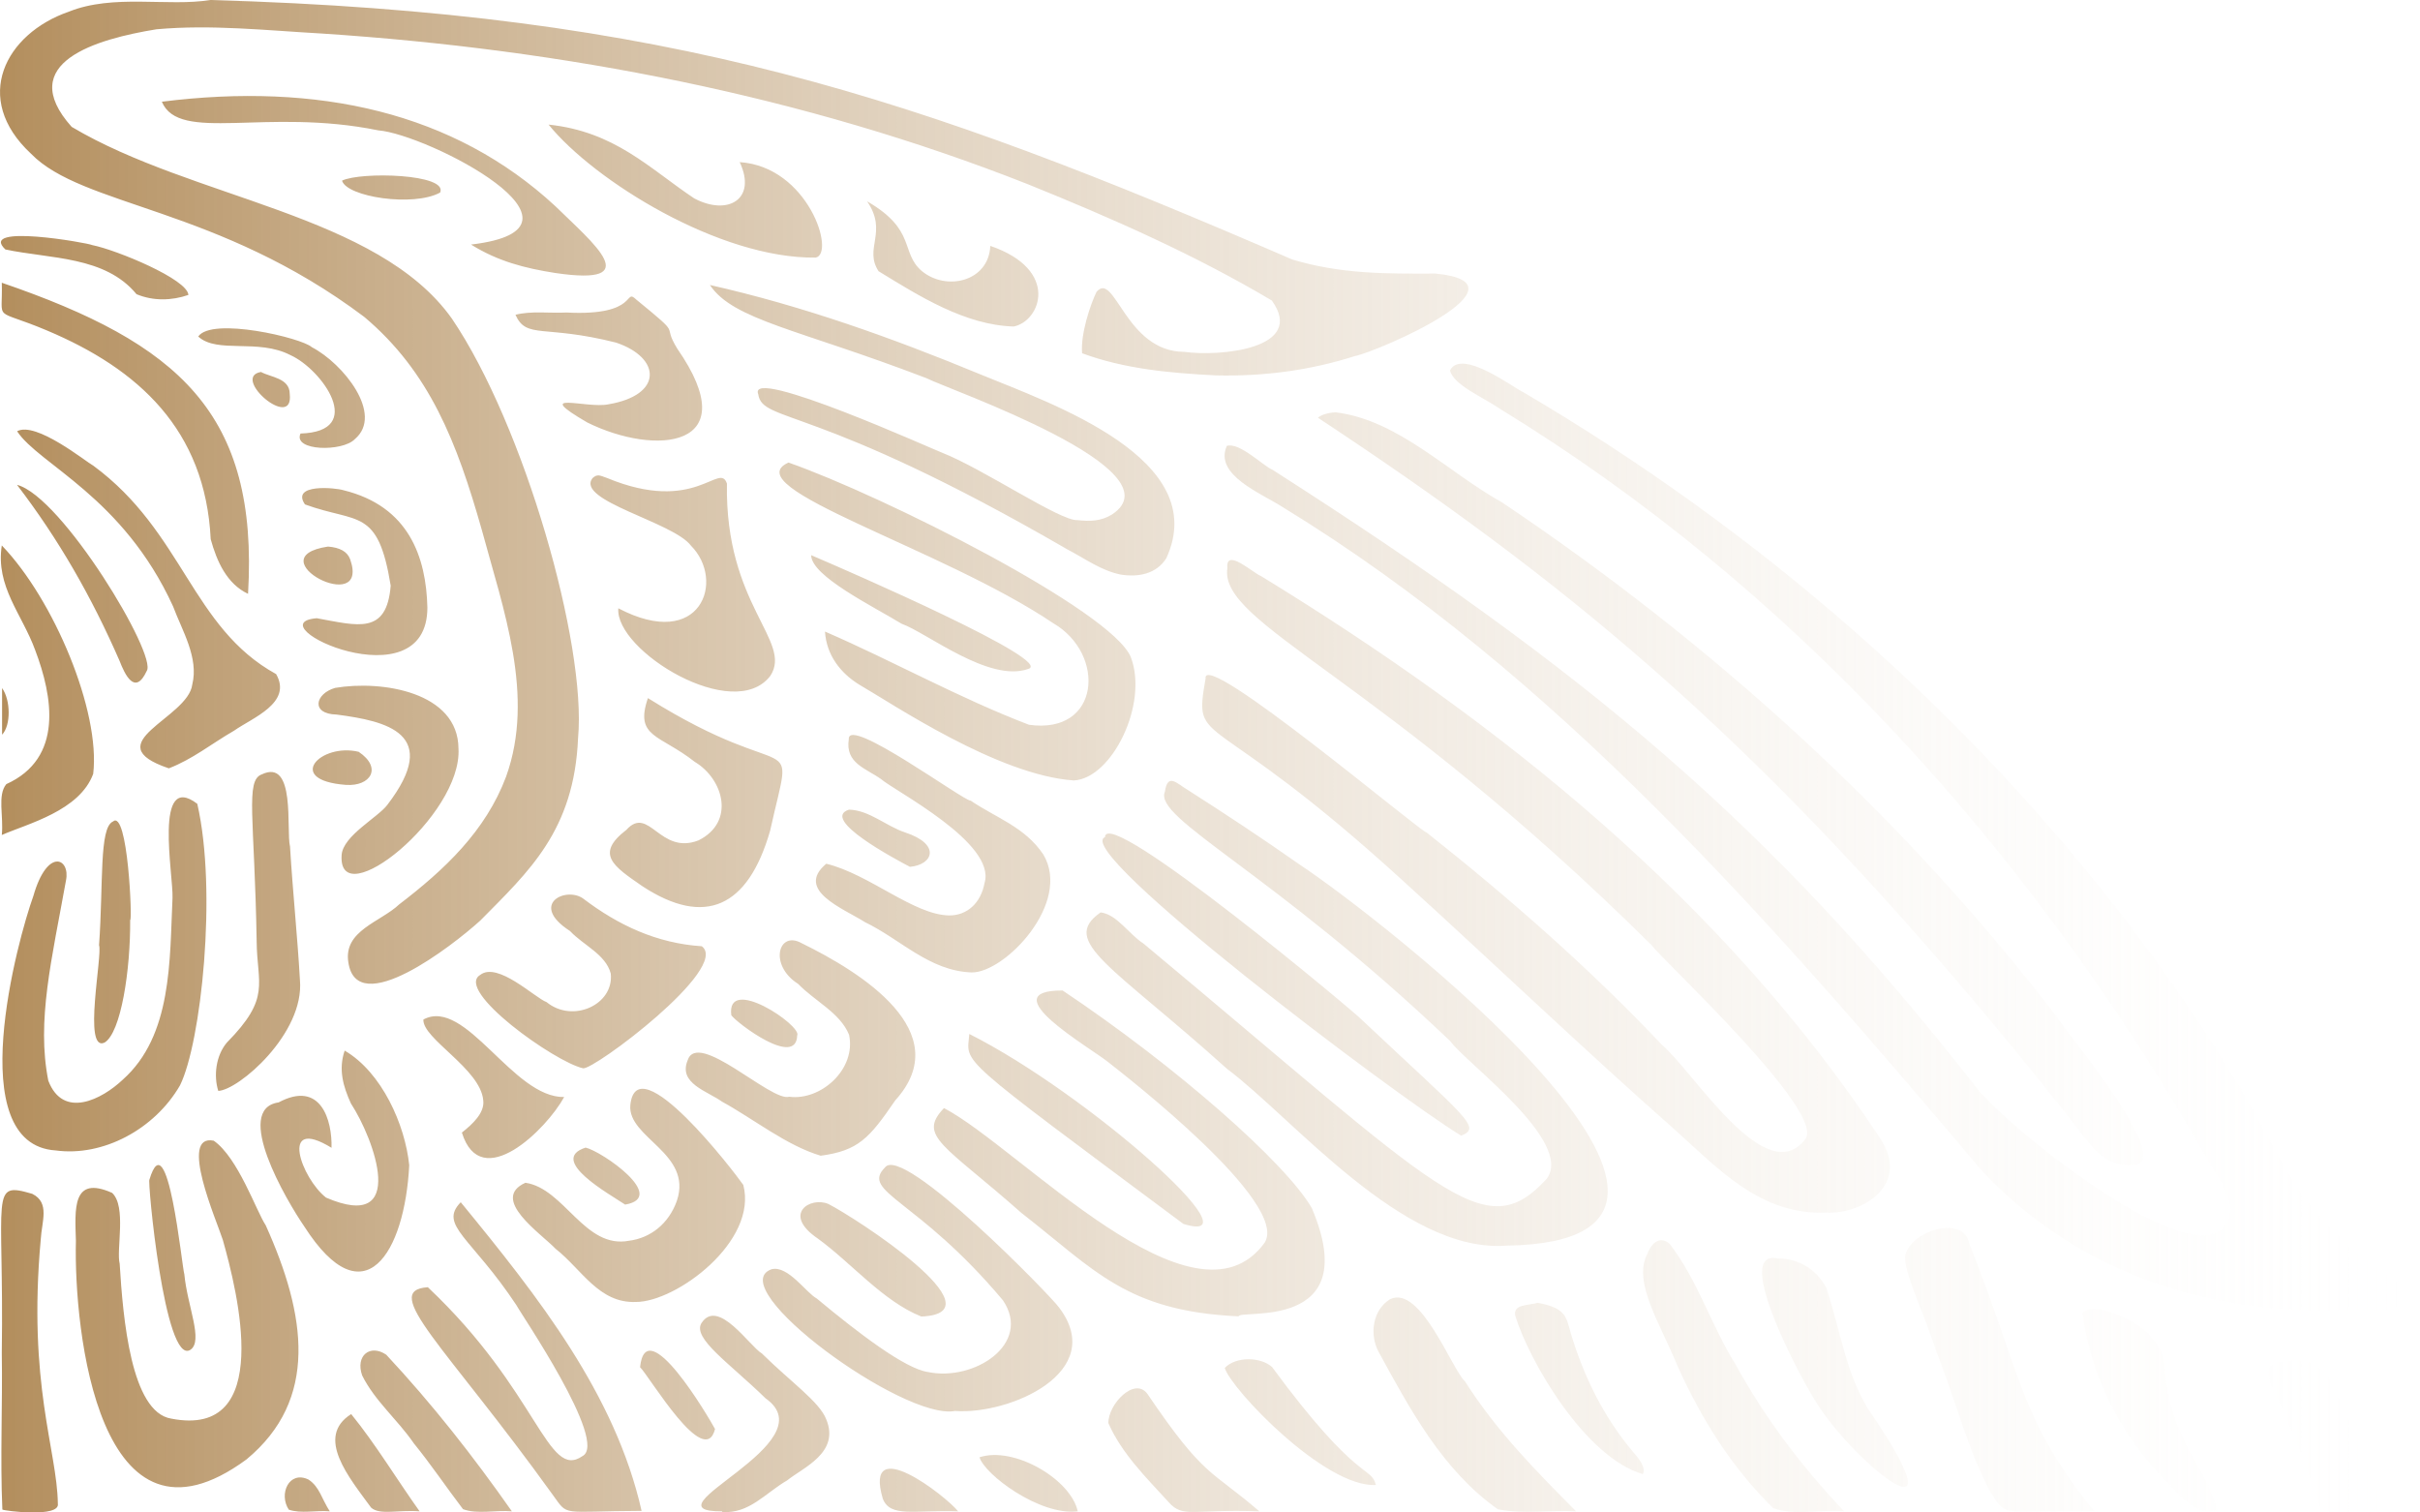 <?xml version="1.0" encoding="utf-8"?>
<!-- Generator: Adobe Illustrator 23.1.0, SVG Export Plug-In . SVG Version: 6.00 Build 0)  -->
<svg version="1.1" id="Layer_1" xmlns="http://www.w3.org/2000/svg" xmlns:xlink="http://www.w3.org/1999/xlink" x="0px" y="0px"
	 viewBox="0 0 2560 1600" style="enable-background:new 0 0 2560 1600;" xml:space="preserve">
<style type="text/css">
	.st0{fill:url(#SVGID_1_);}
</style>
<title>fondoalaaguila</title>
<linearGradient id="SVGID_1_" gradientUnits="userSpaceOnUse" x1="-1.320186e-05" y1="800.006" x2="2560" y2="800.006">
	<stop  offset="0" style="stop-color:#B38E5D"/>
	<stop  offset="1" style="stop-color:#FFFFFF;stop-opacity:0"/>
</linearGradient>
<path class="st0" d="M222.4,0c486.6,13.8,746,102,1144.6,274.5c51.4,15.5,99.3,15.1,151.5,14.9c105.9,10.2-60.9,82.5-85.3,87.3
	c-47.3,15.1-96.2,21.6-147,20.4c-48.3-2.4-96.6-6.8-141.5-23.4c-1.8-20.3,8.9-52,15.3-65c19.3-22.6,30.5,63.2,92.6,63.5
	c38,5.3,129.6-3.2,92.8-54.3c-81.3-48.3-169.6-87.3-257.8-122.9C849.6,101,596.4,52.4,340.9,35.5c-58.9-3.3-117.7-9.8-175.5-4.5
	C102.3,41.3,15,66.1,75.8,134.2C204.1,210.6,399.4,226.4,478,337c76.5,112.8,142.7,344.7,133.5,443.8c-4.1,98-52.1,141-103.4,193
	c-29.5,26.8-130.6,105.2-139.6,44.2c-5.4-33.6,34.1-42.6,53.8-61.3c47.6-36.4,91.4-77.3,113.1-135.2c30.7-85.5-3-176.8-25.6-260.5
	c-26.5-93.5-55.4-167.5-124.4-225.7C230.2,218.5,87.1,218.7,32.7,162.5C-30.2,104,5.7,35.6,72.7,12.4C119.9-6.7,177.6,7.3,222.4,0z
	 M2560,1372.8c-27.8,18.7-59.1,10.8-90.3,13.5c-144.3,2.4-277.5-45-373.9-148.7c-221.7-262.3-448.5-523.7-739.3-701.4
	c-22.8-14.6-72.4-33.9-58.7-64.5c13.5-4.2,38.8,21.5,48.4,25.3c331.3,211.8,526.4,374.8,742.3,650.7
	c31.1,43.2,260.4,227.2,271.2,132.2c-2.2-24.7-22.8-47-34.1-70.1c-184.4-317.4-431.7-589.5-739.3-777.6
	c-16.6-11.6-48.9-24.9-52.4-40.4c12.2-23.5,66.9,18.3,77.7,23.2c247.6,145.6,468.7,337.2,642.7,565.7
	C2460.7,1256.5,2378.6,1250,2560,1372.8z M1932.2,1282.8c-70.3,2.8-114.2-46.3-161.9-89c-96.3-85-188.1-172.9-282.8-259
	c-211.5-193.7-225.4-140.8-212.2-217c-3.9-32.9,228.2,162.9,233.9,162.9c87.1,69,171.8,143.1,249,224.7
	c33.9,28.9,109.8,154,151.5,99.7c22.8-28.4-152.4-190.7-162.4-205.1c-289.2-286.4-458.2-339.3-448.9-399.2
	c-2.1-21.9,27.6,5.7,35.4,8.5c253.4,155.1,488.4,343.3,654.4,593.8C2022,1252.7,1971.1,1284.5,1932.2,1282.8z M1413.1,436.2
	c66.5,8.3,118.6,63.5,175.6,95.1c222.3,149.2,423,330.5,586.3,543.4c14.7,22.4,133.5,163.6,77.2,157.8
	c-30.6,0.1-44.7-27.2-61.9-48.4c-26.5-33.6-52.6-65.9-79.9-98.7c-262.6-315-459.7-474-716.2-643.5
	C1398,438.4,1406.8,436.3,1413.1,436.2z M1593.8,1317.7c-109.2,8.5-225.3-134.3-296-187.2c-120.8-108.8-177.7-134.6-133.5-165.3
	c17.3,2.1,29.7,22.9,45.4,33c317.6,264.6,359.9,321.5,426.6,248.7c29-39.5-86.6-123.2-102-145.4c-188.3-179.3-314.6-235.8-302-264
	c2.9-20.3,12.6-8.7,23.8-2.1c41,26.2,78.6,51,118,78.7C1459,970,1900.3,1313.2,1593.8,1317.7z M80.3,1312.6
	c-1-33.4-4.3-69.7,38.3-50.7c15.5,14.4,4.2,60.3,8,74.9c3.5,57.8,12,157,54.5,163.9c109.5,21.4,70-134.5,54.6-189.1
	c-6.6-20.5-47-112.5-9.6-104.9c25.8,18,45.1,74.7,55,89.5c42.8,95,56.3,184.3-20.4,247.7C104.4,1658.8,77.9,1406.8,80.3,1312.6z
	 M1310.4,1392.5c-119-5.3-152.5-49.3-229.9-109.4c-81.3-72-110.4-81.1-81.9-110.9c79.5,41.5,264.9,244.8,339.2,142.4
	c26.8-42-148.1-177.3-165.2-190.8c-18.3-15-125.2-76.2-48.5-76c120,80.2,236.5,182.8,263.7,230.4
	C1443.3,1409.6,1310.4,1384.6,1310.4,1392.5z M872.7,668.1c72.4,31.4,142,70.4,215.8,98.6c75.7,10.7,81.9-75,25.4-107.6
	C996,579.7,776.3,515.7,834.1,489.3c100.5,35.3,341.9,156.6,362.1,205.8c19,49.3-19.9,128.5-60.3,130.5
	c-80.3-5.5-191.5-80.9-227.2-101.5C889.3,712.1,874.3,693.2,872.7,668.1z M751,301.5c98.3,22.1,193.2,56.1,286.5,94.7
	c75.4,31,244.8,89.3,196.2,194.5c-10.5,16.5-29.5,20.1-48.3,17.1c-20.9-4.4-36.4-16.2-55.9-26.4C861.5,426.1,806.5,447.9,802.1,417
	c-12.2-30.9,188.4,59.9,194.5,61.9c43,16.8,125.1,72.5,143,71.3c12.9,1.4,25,1.4,36.8-6c72-47.5-172.1-131.8-196.5-144.2
	C844.5,348.1,775.6,338.6,751,301.5z M182.5,949.8c0.9-24.4-20.2-134.6,26.2-99.5c21.3,92.6,4,253-18.3,297.9
	c-26.9,46.5-81.5,75.6-131.5,68.8c-99.7-6.4-40.1-223.5-23.6-269.2c14.8-51.7,39.3-39.9,34.5-16.4c-15,83.4-31.3,148.5-18.7,211.8
	c15.7,41,56.7,19.8,78.7-1C182.4,1095.5,179.4,1015.4,182.5,949.8z M1010.3,1492.6c-54.2,10.5-247.4-131-194.1-149.9
	c17.4-4.4,36.7,25.1,47.9,31c44.1,36.7,93.3,74.2,117.5,77.7c48.9,10.2,110.4-29.7,79.4-75.8c-90.7-108-151-114.4-124.8-140.6
	c18.6-25.2,176.6,136.9,184.3,148.4C1171.9,1451.5,1068,1496.8,1010.3,1492.6z M2215.6,1598.8c-101.4-1.9-90.8,8.3-109.8-20
	c-24.6-45.7-37.3-98.9-57-147.7c-11.5-37-36.8-89-33.2-103.6c6.5-25.8,61-42.3,67.3-12.9C2140.8,1461,2136.1,1500.1,2215.6,1598.8z
	 M1027.7,1028.7c-44.7-1.7-74.5-34.7-112.7-53.2c-22.5-14.3-74.5-33.8-40.9-61.8c45.8,11.2,92.7,54.3,130.1,54.7
	c18.8,0.1,33.4-13.1,37.3-34.3c12.8-42.2-94.7-97.1-109.6-110c-15.6-11.2-38-16.6-34-42.1c-1.5-25.5,122.2,65.9,129,65
	c26.8,18.2,57.1,27.7,76.7,56.8C1134.3,954.9,1062.9,1029.4,1027.7,1028.7z M672.6,1377.3c-39.1,1.5-57.2-34.5-84.7-56.1
	c-15.9-16.6-70-52.8-32.1-70c41.3,6,62.7,70.5,109.8,61.3c22.1-2.8,41.6-17.5,50.4-42.1c17.1-50.6-52.2-66.5-49.2-101.3
	c6.5-64.6,110.8,71.7,119.5,84.4C801.9,1313.2,715.4,1377.4,672.6,1377.3z M868.2,1222.6c-36.3-10.8-70.6-38.7-104.4-57.2
	c-15.8-11.3-46.2-19.3-36.5-43.4c10.4-33.6,88.6,44,107.5,38.2c33.6,4.4,71.1-29.1,63.4-65.5c-9.5-23.4-36.2-35.5-53.8-53.8
	c-31.4-19.8-21.1-57.1,3.7-43.1c62.3,30.5,164.7,93.8,98.9,166.3C919.6,1204.2,908,1217.2,868.2,1222.6z M487.4,1271.8
	c82.2,100.2,163.6,203.5,191.3,326.5c-87.3,0.3-76.7,6.6-94.2-17.3c-113-157.1-183-215.9-131.9-219.3
	c117.2,110.6,126.3,204.4,163.5,178.7c28.3-14.5-66.5-152.7-69.8-159.7C498.5,1308.6,463.7,1296.1,487.4,1271.8z M654.1,643.5
	c87.5,45.8,113.6-29.4,76.8-66.3c-18.6-24.9-122.1-47.5-104.2-71.3c5.3-4.9,7.8-2.9,15.6-0.2c93.8,38.8,118.7-17.8,126.7,5.9
	c-2.3,128.5,69.8,166.6,46,203.2C776.5,765.9,650.3,688.2,654.1,643.5z M685.4,738.5c156.4,98,154.9,24.7,129.3,140.2
	c-23.4,81.6-69.2,101.9-135,58.9c-30.8-21.3-50.6-34-17-59.8c23.9-26.3,35.2,27.1,76.2,11.2c39.2-19.5,26.5-64.9-4-83.1
	C697.8,776.7,671.1,780.3,685.4,738.5z M178.6,812.8c-78.4-26.5,20.4-52.7,24.8-88.7c7.1-28.3-10.9-57.3-20.3-82.6
	C130,525.3,41,491.3,18.1,456.2c19.9-10.8,72.6,32.1,80.7,36.5c95.1,70,104,171.3,193.3,220.4c17.5,30.5-25.1,46.2-44.4,59.8
	C223.8,786.7,204,803,178.6,812.8z M616.8,1130.1c-30.3-6.8-136-82.4-108.9-98.7c18.4-14.6,58.1,24.3,70.3,28.7
	c27.8,22.7,71.5,2.6,67.9-30.2c-5.4-20.4-28.8-29.8-43.1-45c-44-28.4-4-47.6,14.1-34.2c36.9,28,77.6,47.2,125.3,50.3
	C773,1023.8,627.6,1132.5,616.8,1130.1z M1545.7,1201.4c-71.3-43.5-412.7-301.8-376.8-315.8c0.7-35.7,270.4,190.2,271.9,193.4
	C1551.4,1183.1,1567.9,1192.7,1545.7,1201.4z M1950.8,1598.8c-25.1-2.3-52.5,4.9-75-3.4c-43.9-43-75.2-93.2-100.7-149.1
	c-18.3-45.4-48.3-89.7-32.5-119.7c4.9-13.2,14.3-19.1,23.7-10.7c30.2,39.4,43.6,85.7,69.2,126.7
	C1868.2,1501.9,1905.8,1551,1950.8,1598.8z M432.9,1232.7c-4.7,92.5-47.7,163.4-110.9,64.9c-19.2-27.9-75.7-124.4-27.3-131.4
	c44.8-23.9,56.8,19,56,48c-55.9-34.3-31.9,32.3-5.8,52.7c87.4,37.6,50.9-62.1,26.3-99.6c-8.2-18.1-13.4-35.9-6.6-55.9
	C403.9,1134.3,428.6,1189.9,432.9,1232.7z M1667.3,1598.8c-26.5-1.6-55.9,3.3-82.8-2.2c-58.4-41.3-92.7-105.3-126.5-167.2
	c-9.4-18.3-5.9-43.7,12.6-55.1c32.3-15.3,65.4,74.7,79.2,87.1C1583.9,1515.1,1626.5,1557.6,1667.3,1598.8z M171.2,107.6
	c165-20.8,309.1,11,416.6,110.8c39.8,39,96.4,84.7-0.3,70.4c-32.7-5.1-61-12.5-89.2-30.1c147.5-17.3-46-116.6-98.1-120.8
	C281,113.6,189.7,151.5,171.2,107.6z M262.4,628.2c-22.5-10.6-33.1-34.5-39.5-57.8c-5.7-116-76.8-180.2-173.2-220.8
	C-8.7,325,3.2,342.2,1.9,299.1C188.8,363.2,273.7,436.8,262.4,628.2z M1.9,1431.3c2.4-169.3-13.2-181.7,32.2-168.4
	c19,9.4,10,29.4,9,48.2c-13.9,153.6,17.3,222.6,18.1,279.6c2.5,15-56.4,7.7-58.7,6.2C0.1,1542.4,2.8,1486.7,1.9,1431.3z
	 M317.3,1036.8c4.9,56.6-65.1,116.5-86.4,117.2c-5.1-16-2.5-37.4,9.1-51.1c47.1-47.8,31.8-61.5,31.5-107.5
	c-2.2-130.4-12.2-169.8,5.4-176.2c36.3-17.3,25.6,58.5,29.9,76.3C309.6,942.4,314.7,991,317.3,1036.8z M580.3,131.8
	c70.3,7.4,106.5,46.3,154,78c35.4,18.9,66.7,1.1,48.2-38.3c72.5,4.8,101.5,96.7,80.4,101C761.1,273.8,628.5,191.2,580.3,131.8z
	 M485,791.8c4.1,71.2-128,177-123.6,112.7c1.3-20.3,38.5-39.9,48.3-53c57.9-75.6-0.9-88.7-53.7-95.6c-27.5-0.6-22.7-22.1-1.5-28.2
	C404.1,719.3,484.6,732.1,485,791.8z M1.9,883.3C4,863.6-3,841.1,6.7,829.5c60.8-27.5,49.1-92.8,30.5-141.8
	C23.3,649.5-4.8,620.6,1.9,577c55.2,57.3,104.5,175.5,96.7,241.6C84.2,857.8,29.4,871.3,1.9,883.3z M1880.8,1331.3
	c21.7-0.1,41.2,11.5,51.4,31.6c15,46.3,20.6,89.9,44.3,128c103.2,150.9-12.2,59.4-53.1-4.2C1908,1464.6,1830.5,1320.2,1880.8,1331.3
	z M545.3,333c16.3-4.3,36.1-1.5,54-2.4c77.7,4,60.1-26.8,74-13.5c51.3,41.8,25.4,22.8,43.2,51.8c73.3,105.5-22.9,113.9-95.3,78
	c-59.8-34.9-0.6-14.3,22.4-19.2c58-9.7,56-49.3,8-65.3C575.1,343.1,556.9,359.1,545.3,333z M2345.3,1597.8
	c-27,6.2-42.7-21.6-60.3-37.4c-43-46.4-73.7-105.8-82-171.5c14.1-14.6,63.8,12.6,71.1,23.8c8.1,8.2,13.1,16.7,15.1,27.8
	C2295,1526.3,2331.8,1545.4,2345.3,1597.8z M763.9,1598.8c-86.2,0.5,113.6-72.1,45.9-119.6c-37.8-37-78.1-63.7-67.6-79.8
	c17.6-26.4,50.7,24.7,63.9,32.5c30.3,30,61,51.1,68,69.7c14.4,35.1-23.9,50.5-41.5,64.5c-23.2,13.5-40,35.4-68.6,33.4
	C764,1599.3,763.9,1599.1,763.9,1598.8z M2522,1598.8c-30-1.6-63.9,4.3-67.7-4.5c-14.2-43.8-31.3-86.7-51-128.3
	c-2.8-6.8-8.1-22.4,4.9-24.6c44.1-8.7,53.4,9.8,65.5,37C2492.2,1518.3,2509.9,1556.5,2522,1598.8z M413.3,619.5
	c-13.5-82.9-34.8-65.5-90.7-85.9c-15.1-22.1,31.9-17.8,40.8-15c69.2,17,87.4,70.8,88.7,123.9c0.3,103.4-184.1,17-117,11.5
	C378.4,661.8,409.1,672,413.3,619.5z M1025.4,1093.8c124.7,62.7,309.5,226.8,226.4,200.9C1007.8,1112.9,1022.8,1126.3,1025.4,1093.8
	z M917.3,213c52.4,30.2,34.9,54,57.8,73.7c26.2,21.7,70.9,11,72.5-26.6c74.1,25.5,53.1,79.8,24.7,85.3
	c-51.2-1.5-99.4-31.8-142.9-58.5C913.5,262.7,939.6,245.7,917.3,213z M596.8,1160.5c-18.5,34-88,102.7-108.2,37.6
	c11.5-9,24.3-21.1,22.6-34.1c-2.8-33.3-64.6-65.3-63.3-85.5C492.6,1054.5,542.5,1161.5,596.8,1160.5z M1332.2,1598.8
	c-71-2.6-80.6,7.6-96-9.8c-24.1-26.4-49.4-51.2-63.7-83.5c-0.4-20,27.9-49.6,41.4-30.8C1274.5,1564.1,1280.6,1554.2,1332.2,1598.8z
	 M541.5,1598.8c-17-1.6-36.3,3.4-51.7-2.3c-18-23.6-33.6-47-52-69.6c-17.5-25.5-41.2-44.7-54.7-71.9c-7.3-20.9,8.4-33.5,25.5-21.9
	C457.3,1485.3,500.4,1540.2,541.5,1598.8z M1626.8,1378.2c33.9,6.4,29.3,17,37.4,40.4c15.2,46.8,36.6,87,68.4,123.3
	c2.4,3.6,8.5,11.3,5.3,17.5c-60.9-17.5-120.4-119.5-135.1-167.9C1600.9,1379.5,1616.3,1381.2,1626.8,1378.2z M974.6,1392.7
	c-40.6-16.2-73.7-56.5-109.5-82.5c-38.3-26-7.7-44.8,11.3-36.5C903.8,1287.5,1061.3,1389.2,974.6,1392.7z M137.7,973.1
	c0.4,53-9.7,119.4-27.1,129.8c-23.2,10.7-2-93-5.8-103c4.6-65.3,0-124.1,14.6-130.8C135.3,855.2,140.2,975.8,137.7,973.1z
	 M858.1,587.3c42.7,18.2,259.5,112.6,229.4,120.4c-41.4,14.6-107.5-38.7-133.8-47.9C924,641.6,858,609.4,858.1,587.3z
	 M1455.5,1570.9c-53.7,3.1-153-101.1-159.9-123.8c12-12.6,38.5-11.6,50.1-0.9C1436.3,1569.2,1450.3,1550.5,1455.5,1570.9z
	 M317.9,458.6c70.1-2,22.6-68-10.6-82.9c-34.4-17.9-77.4-1.2-97.6-19.7c14.3-21,109.6,1.4,120.2,11.3c33.3,17.3,76.4,71.2,45.4,97.3
	C362.2,478.2,309.5,477.2,317.9,458.6z M18,512.9c47.5,12.2,148.9,180.5,137.2,196.9c-12.4,26.8-23.2,3.6-28.8-10.9
	C96.7,631,62,570.4,18,512.9z M158.1,1247.8c19.3-63.8,34.2,91.6,36.9,100.2c3.2,33.9,20.4,70.6,6.4,79.9
	C174.1,1445.6,155.6,1246.2,158.1,1247.8z M199.3,312c-17.3,6-37,6.7-54.9-0.8C111.2,270.8,53.3,274,5.7,263.9
	c-29.3-27.5,86.9-7.1,92-4.6C122.9,264.3,198.4,295.3,199.3,312z M443.9,1598.8c-23-1.8-41.9,4.3-51.3-3.9
	c-23.1-31.7-59.6-74.7-21.1-99C397.3,1527.6,419.4,1564.4,443.9,1598.8z M1140.1,1598.8c-40.6,4.8-98.8-39.3-103.9-57.2
	C1072.7,1529.6,1132.8,1564.9,1140.1,1598.8z M756.4,1511.7c-11,43.6-69.2-55.5-79.3-65.4C683.3,1386.5,749.4,1498.8,756.4,1511.7z
	 M962.6,917c-15.6-8.2-95.4-50.6-64.5-60.5c21.5,0.5,39.3,17.5,59.4,24.1C995.5,893.1,987.3,914.7,962.6,917z M1013.6,1598.8
	c-46-1.7-72,7.1-79.8-13.6C913.2,1514.6,1000.4,1582.4,1013.6,1598.8z M661.3,1274.3c-16.3-11-82.1-47.3-41.8-60.3
	C636.8,1218,707,1266.5,661.3,1274.3z M361.8,191.1c20-9.7,112.5-7.2,103.8,12.6C437.2,219.2,366.8,208.3,361.8,191.1z
	 M843.3,1095.4c-1,34.2-63.2-12.7-69.7-21.4C768,1030.6,849,1085.3,843.3,1095.4z M365.9,830.3c-65.2-4.9-26.8-44.7,13.5-35
	C404.8,812.3,391.9,832.1,365.9,830.3z M347,578.2c12.3,1,20.3,5.1,23.4,13.4C392.2,653.7,269.8,589.7,347,578.2z M348.9,1598.8
	c-14.2-1.3-30.7,2.7-43.4-1.8c-11-16.6,0.4-41.8,20.9-31.8C338.1,1572.9,340.3,1585.7,348.9,1598.8z M276.1,393.5
	c10.3,5.7,30.3,6.4,30.4,23.1C311.1,456.9,243.5,398.9,276.1,393.5z M2.2,777.2v-49.3C11.3,740.5,11.7,767.3,2.2,777.2z"/>
</svg>
